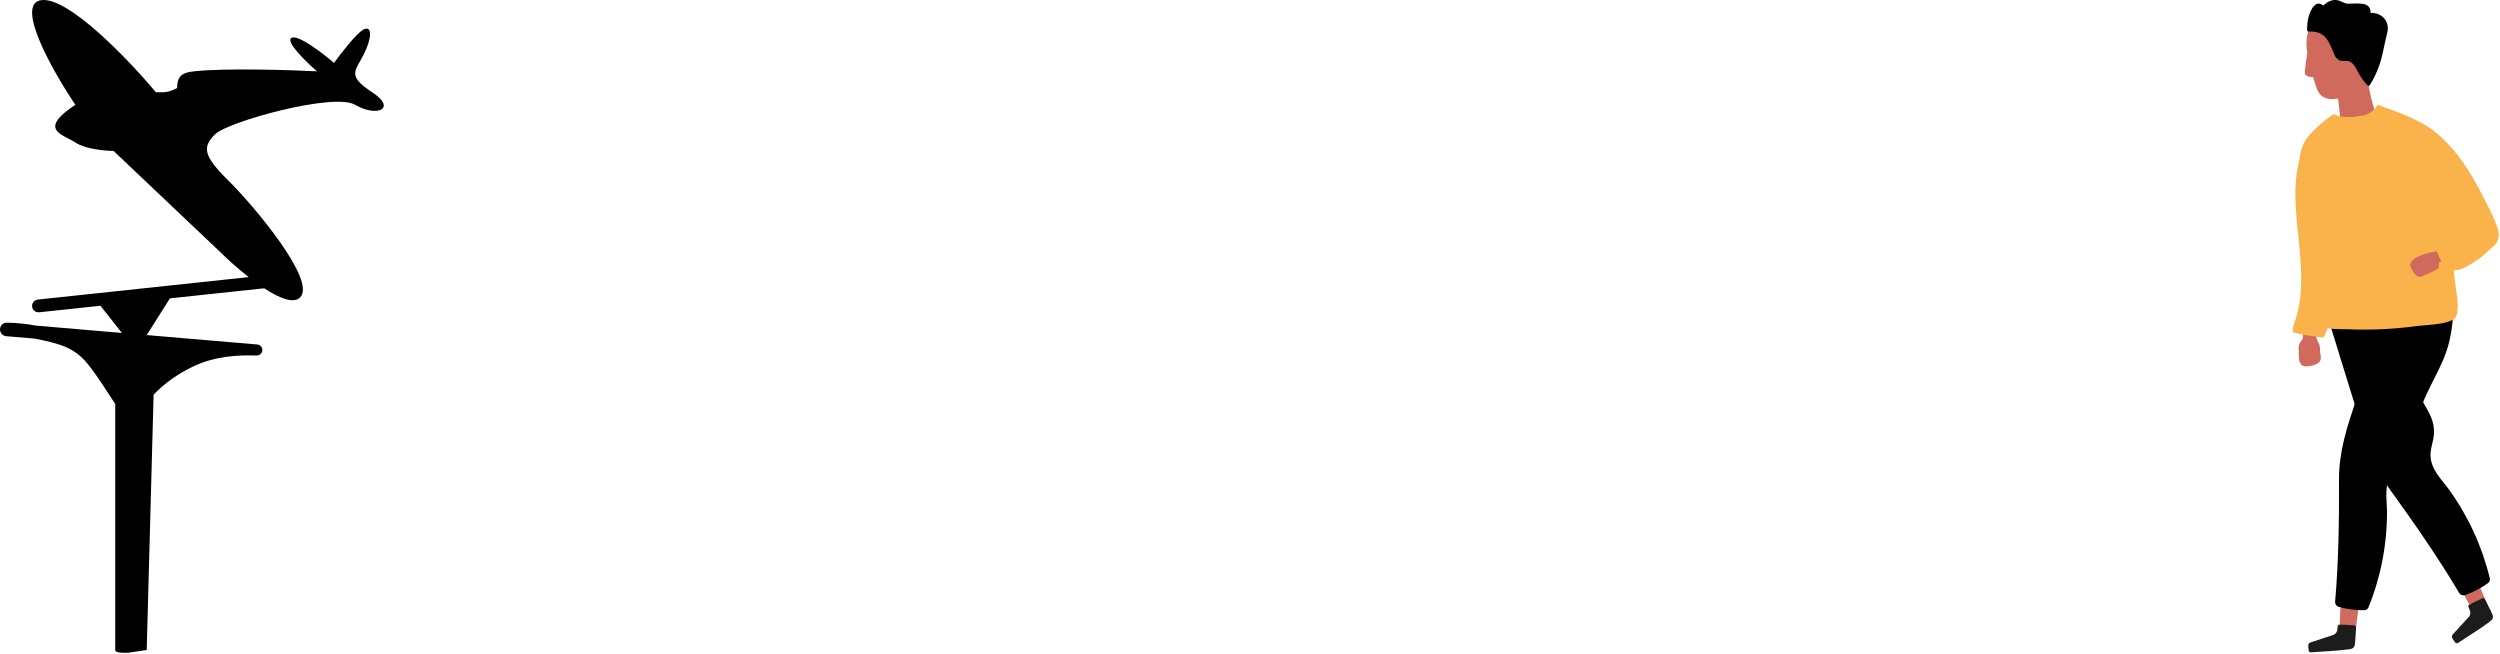 <svg width="925" height="242" viewBox="0 0 925 242" fill="none" xmlns="http://www.w3.org/2000/svg">
<path d="M870.469 42.485C870.799 41.397 872.581 41.698 872.252 42.805C865.589 65.075 864.086 88.55 867.854 111.477C868.042 112.611 866.239 112.771 866.058 111.637C862.264 88.551 863.772 64.913 870.469 42.485Z" fill="#9E4D4D"/>
<path d="M850.554 130.043C850.376 129.049 850.474 128.02 850.839 127.059C851.173 126.432 851.652 125.976 852.005 125.382C852.06 124.282 852.132 123.185 852.263 122.113C852.255 121.133 852.409 120.153 852.72 119.211C853.339 118.006 855.232 118.367 856.337 118.721C856.482 117.756 858.054 117.874 857.904 118.848L857.055 124.416C857.049 124.565 857.055 124.714 857.074 124.862C857.231 126.061 858.111 126.972 858.312 128.155C858.426 128.887 858.47 129.629 858.443 130.372C858.762 131.625 858.859 132.846 858.364 133.697C857.598 135.025 854.011 135.829 852.554 135.497C850.156 134.918 850.641 131.791 850.554 130.043Z" fill="#CF6A5C"/>
<path d="M868.134 215.96C868.134 216.587 868.134 217.207 868.134 217.828C868.287 216.494 868.45 215.159 868.625 213.825C868.629 213.733 868.651 213.643 868.691 213.559C868.73 213.476 868.785 213.401 868.853 213.339C868.922 213.276 869.002 213.228 869.089 213.197C869.176 213.165 869.269 213.151 869.362 213.155C869.454 213.159 869.545 213.181 869.63 213.22C869.714 213.258 869.789 213.313 869.852 213.381C869.915 213.449 869.964 213.528 869.995 213.615C870.027 213.701 870.042 213.793 870.038 213.885C870.071 214.712 870.078 215.546 870.098 216.374C870.113 216.303 870.134 216.234 870.159 216.167C870.159 215.973 870.212 215.773 870.232 215.58C870.232 215.45 870.267 215.322 870.334 215.211C870.402 215.099 870.498 215.008 870.614 214.947C870.729 214.886 870.859 214.857 870.99 214.864C871.121 214.871 871.247 214.913 871.356 214.986C871.356 214.532 871.403 214.085 871.429 213.652C871.49 212.511 875.512 204.105 875.464 205.253C875.148 211.143 872.438 225.266 871.847 231.19C871.598 233.658 871.322 238.581 868.484 238.935C866.265 239.209 865.868 236.32 865.794 234.265C865.512 228.388 866.211 222.151 866.715 216.253C866.789 215.019 868.107 214.806 868.134 215.96Z" fill="#CF6A5C"/>
<path d="M863.077 235.006C863.502 234.897 863.886 234.67 864.185 234.352C864.483 234.035 864.685 233.639 864.765 233.212C864.873 232.865 864.88 231.477 865.156 231.29C865.431 231.103 865.303 231.144 865.781 231.13C867.395 231.09 870.098 231.317 871.12 231.404C871.571 231.444 871.652 231.51 871.679 232.431C871.679 232.478 871.564 235.727 871.423 237.441C871.255 239.442 870.932 240.009 869.096 240.25C864.678 240.83 859.5 241.05 854.974 241.364C854.776 241.362 854.587 241.285 854.445 241.148C854.304 241.011 854.221 240.826 854.214 240.63C853.837 237.748 854.026 237.961 856.453 237.181C857.798 236.741 861.907 235.353 863.077 235.006Z" fill="#1C1C1C"/>
<path d="M908.311 209.376C908.633 209.91 908.943 210.45 909.265 210.984C908.734 209.736 908.21 208.489 907.692 207.228C907.603 207.061 907.584 206.867 907.639 206.687C907.695 206.507 907.82 206.356 907.988 206.267C908.155 206.179 908.352 206.16 908.533 206.215C908.715 206.27 908.867 206.394 908.956 206.561C909.393 207.268 909.81 207.988 910.241 208.702C910.217 208.635 910.199 208.566 910.187 208.495C910.113 208.309 910.039 208.128 909.958 207.942C909.897 207.829 909.868 207.703 909.872 207.576C909.876 207.449 909.915 207.325 909.983 207.217C910.052 207.109 910.147 207.021 910.261 206.962C910.375 206.903 910.502 206.875 910.631 206.881C910.422 206.474 910.22 206.067 910.019 205.66C909.508 204.639 908.842 195.36 909.346 196.387C911.996 201.671 916.649 215.32 919.057 220.743C920.066 223.011 922.258 227.414 919.938 229.135C918.142 230.47 916.367 228.135 915.231 226.374C912.077 221.39 909.595 215.62 907.1 210.21C906.656 209.209 907.699 208.395 908.311 209.376Z" fill="#CF6A5C"/>
<path d="M913.328 228.408C913.643 228.106 913.865 227.721 913.969 227.298C914.073 226.875 914.053 226.432 913.913 226.02C913.833 225.673 913.153 224.452 913.301 224.159C913.449 223.865 913.355 223.959 913.765 223.712C915.151 222.891 917.619 221.771 918.553 221.35C918.964 221.17 919.071 221.184 919.549 221.971C919.549 222.024 921.075 224.899 921.808 226.46C922.662 228.302 922.649 228.942 921.176 230.043C917.612 232.711 913.207 235.42 909.401 237.914C909.228 238.008 909.025 238.032 908.834 237.981C908.644 237.93 908.481 237.808 908.379 237.641C906.623 235.313 906.886 235.4 908.614 233.545C909.596 232.504 912.474 229.296 913.328 228.408Z" fill="#1C1C1C"/>
<path d="M852.795 26.668C852.956 24.324 853.257 21.992 853.697 19.684C853.596 18.87 853.502 18.069 853.441 17.295C852.829 9.957 857.711 0.851 867.126 3.54C875.869 6.035 880.132 14.1 879.231 21.898C879.52 28.916 876.669 34.574 867.429 36.115C863.246 36.782 860.247 37.389 858.014 34.34C856.965 32.913 856.487 30.271 855.828 28.536C854.457 28.436 852.728 28.383 852.795 26.668Z" fill="#CF6A5C"/>
<path d="M865.553 28.636C865.553 28.282 865.553 27.969 865.553 27.588C865.56 27.417 865.629 27.253 865.748 27.128C865.737 26.98 865.766 26.832 865.831 26.698C865.897 26.565 865.997 26.451 866.121 26.368C866.246 26.285 866.39 26.237 866.54 26.227C866.689 26.218 866.838 26.248 866.972 26.314C866.824 25.647 866.696 25.027 866.548 24.393C866.313 23.412 867.941 22.939 868.27 23.899C868.27 23.973 868.304 24.053 868.331 24.126C868.334 24.162 868.334 24.198 868.331 24.233C868.414 24.089 868.536 23.97 868.682 23.889C868.828 23.807 868.994 23.767 869.162 23.772C869.329 23.777 869.493 23.826 869.634 23.916C869.775 24.005 869.89 24.131 869.965 24.28C869.965 24.133 869.965 23.986 869.931 23.839C869.917 23.614 869.988 23.392 870.131 23.217C870.274 23.042 870.478 22.926 870.702 22.892C870.927 22.859 871.156 22.91 871.345 23.036C871.533 23.162 871.667 23.353 871.72 23.573V23.733C871.954 23.699 872.192 23.753 872.388 23.884C872.585 24.014 872.725 24.212 872.783 24.44C872.843 24.68 872.883 24.92 872.937 25.16C873.147 25.13 873.361 25.18 873.536 25.3C873.653 25.176 873.802 25.086 873.966 25.039C874.131 24.993 874.306 24.992 874.471 25.036C874.637 25.081 874.787 25.169 874.905 25.292C875.023 25.415 875.106 25.568 875.143 25.734C875.865 29.207 876.58 32.681 877.288 36.154C877.631 37.795 878.929 40.65 878.304 42.305C878.132 42.599 877.9 42.853 877.622 43.051C877.343 43.249 877.026 43.386 876.69 43.452C876.73 43.752 876.784 44.053 876.824 44.353C876.839 44.578 876.767 44.8 876.624 44.975C876.482 45.151 876.278 45.266 876.053 45.3C875.829 45.333 875.599 45.282 875.411 45.156C875.223 45.03 875.089 44.839 875.035 44.62C875.002 44.46 874.975 44.3 874.941 44.133H874.888C874.955 44.653 875.015 45.173 875.103 45.694C875.124 45.839 875.108 45.986 875.057 46.124C875.006 46.261 874.921 46.384 874.81 46.48C874.7 46.577 874.566 46.645 874.422 46.678C874.278 46.71 874.129 46.707 873.986 46.668C873.877 46.876 873.691 47.035 873.467 47.11C873.242 47.186 872.997 47.173 872.783 47.075C872.715 47.199 872.619 47.306 872.502 47.386C872.385 47.467 872.25 47.518 872.109 47.537C871.968 47.556 871.825 47.541 871.691 47.495C871.556 47.448 871.435 47.37 871.337 47.268C871.288 47.469 871.171 47.647 871.006 47.772C870.841 47.898 870.638 47.963 870.43 47.958C870.222 47.952 870.022 47.876 869.864 47.742C869.706 47.608 869.599 47.424 869.561 47.221C869.561 47.048 869.508 46.868 869.467 46.694C869.314 46.804 869.129 46.864 868.939 46.864C868.75 46.864 868.565 46.804 868.411 46.694L867.255 47.135C867.129 47.188 866.993 47.213 866.857 47.207C866.721 47.201 866.587 47.164 866.467 47.1C866.347 47.036 866.243 46.946 866.163 46.836C866.082 46.727 866.028 46.601 866.004 46.468C865.753 40.586 864.997 34.737 863.744 28.983C863.569 27.889 865.23 27.608 865.553 28.636Z" fill="#CF6A5C"/>
<path d="M864.007 222.497C865.298 207.481 865.493 192.551 865.433 177.501C865.393 166.981 868.378 158.081 871.68 148.208C875.715 136.114 879.696 123.986 883.785 111.918C886.986 102.531 893.476 102.691 902.904 102.231C902.608 100.777 902.232 99.323 901.855 97.888C901.223 95.68 904.606 94.406 905.218 96.621C908.029 106.507 908.58 116.681 906.146 126.707C903.422 137.915 895.278 146.587 894.189 158.061C893.785 162.338 893.449 165.847 890.672 169.309C889.058 171.31 886.637 172.704 885.15 174.812C882.003 179.242 883.133 184.372 883.193 189.195C883.24 201.379 880.906 213.456 876.321 224.759C876.191 225.045 875.986 225.291 875.727 225.471C875.467 225.651 875.163 225.757 874.848 225.779C871.668 225.814 868.498 225.406 865.433 224.565C864.978 224.459 864.58 224.187 864.317 223.805C864.053 223.422 863.943 222.956 864.007 222.497Z" fill="black"/>
<path d="M909.81 219.242C902.097 206.26 893.543 193.972 884.706 181.73C878.539 173.185 875.775 164.212 872.702 154.265C868.936 142.077 865.096 129.916 861.404 117.708C858.539 108.215 863.919 104.626 871.337 98.829C870.247 97.815 869.118 96.827 867.974 95.894C866.172 94.453 868.183 91.471 869.992 92.918C878.062 99.369 884.444 107.341 888.311 116.934C892.628 127.608 891.054 139.382 896.871 149.375C899.037 153.091 900.812 156.147 900.57 160.563C900.429 163.131 899.272 165.646 899.286 168.221C899.286 173.652 903.226 177.167 906.085 181.076C913.235 190.982 918.381 202.169 921.236 214.018C921.297 214.326 921.274 214.644 921.169 214.94C921.064 215.236 920.88 215.498 920.637 215.699C918.061 217.552 915.236 219.039 912.245 220.116C911.804 220.31 911.304 220.327 910.85 220.164C910.397 220.001 910.024 219.671 909.81 219.242Z" fill="black"/>
<path d="M850.933 60.891C850.375 53.993 853.845 50.03 859.003 45.547C860.412 44.334 861.904 43.22 863.469 42.212C864.295 42.626 865.176 42.925 866.085 43.099C867.286 43.302 868.506 43.376 869.723 43.319C870.994 43.319 872.231 42.999 873.489 42.866C874.786 42.739 876.032 42.3 877.119 41.586C878.205 40.872 879.099 39.905 879.723 38.77C887.941 41.812 895.863 44.193 902.534 50.11C909.205 56.028 913.966 63.499 917.961 71.258C920.12 75.454 922.581 79.857 924.067 84.326C924.834 86.648 924.74 88.956 922.931 90.811C921.007 92.812 917.974 93.479 915.318 93.946C912.646 94.385 909.952 94.676 907.248 94.82C907.598 97.575 907.921 100.33 908.19 103.092C908.56 106.961 909.925 112.272 909.057 116.094C908.994 116.67 908.76 117.215 908.386 117.66C908.011 118.105 907.513 118.431 906.952 118.596C903.395 120.177 897.974 120.157 894.114 120.65C885.546 121.807 876.889 122.195 868.25 121.811C865.796 121.684 861.115 122.171 859.145 120.404C857.517 118.949 857.8 115.647 857.591 113.732C855.379 96.201 852.366 78.543 850.933 60.891Z" fill="#F9B34A"/>
<path d="M853.704 9.597C853.516 6.722 855.97 -1.077 859.582 2.039C860.967 0.804 862.567 -0.21 864.544 0.037C866.34 0.244 867.127 1.371 868.875 1.371C872.352 1.371 877.181 0.424 877.127 4.774C881.202 4.607 884.37 7.856 883.267 12.185C881.626 18.63 881.572 22.245 878.559 28.429C878.371 28.81 876.77 31.765 876.454 31.845C876.004 31.985 874 29.223 873.092 27.796C872.117 26.215 871.424 23.913 869.581 22.852C868.189 22.058 866.777 22.979 865.587 22.305C864.692 21.853 864.01 21.073 863.684 20.131C861.74 15.654 860.651 11.325 854.154 11.665C853.267 11.665 853.724 9.81 853.704 9.597Z" fill="black"/>
<path d="M850.717 91.037C851.622 100.093 852.178 109.529 849.312 118.322C848.848 119.742 847.681 122.73 848.809 123.083C851.116 123.802 856.854 124.586 859.079 124.885C859.277 124.892 859.472 124.837 859.637 124.729C859.802 124.62 859.929 124.463 860 124.28C869.98 103.548 873.028 72.625 853.994 55.639C853.872 55.528 853.722 55.452 853.56 55.419C853.398 55.386 853.229 55.398 853.073 55.452L851.699 55.639C848.007 67.712 849.264 76.431 850.717 91.037Z" fill="#F9B34A"/>
<path d="M895.075 102.431C893.636 102.304 892.553 100.089 892.022 99.009C890.193 95.326 899.5 93.218 900.28 93.285L900.508 93.212C902.405 92.605 903.871 92.344 905.619 91.284C905.732 91.21 905.86 91.162 905.994 91.143C906.128 91.124 906.264 91.136 906.393 91.176C906.522 91.216 906.64 91.284 906.739 91.376C906.838 91.467 906.915 91.579 906.964 91.704C907.307 93.118 908.047 93.612 907.039 94.793C906.03 95.973 903.958 96.36 902.412 96.994C902.365 97.348 902.506 98.815 902.304 99.089C901.733 99.883 896.205 102.531 895.075 102.431Z" fill="#CF6A5C"/>
<path d="M912.487 98.676C911.142 99.517 909.591 99.979 908.002 100.011C907.496 100.064 906.985 100.034 906.489 99.924C904.424 99.383 903.079 96.275 902.232 94.547C901.142 92.299 900.698 91.045 902.386 89.137C903.341 88.063 904.35 87.022 905.399 86.001C905.395 85.878 905.424 85.755 905.483 85.646C905.542 85.537 905.629 85.446 905.735 85.381C905.998 85.221 906.273 85.067 906.549 84.921C909.347 82.252 912.299 79.737 914.982 77.062C915.796 76.255 917.208 77.369 916.388 78.189C914.711 79.857 913.021 81.516 911.317 83.166C915.164 82.306 919.387 82.599 922.393 85.007C927.006 88.69 917.928 95.561 914.955 97.275L913.987 97.816C913.544 98.173 913.053 98.467 912.528 98.69L912.487 98.676ZM920.658 87.589C919.804 83.26 913.039 84.254 908.923 85.828C911.014 85.968 913.57 85.554 915.184 85.481C915.359 85.476 915.532 85.518 915.684 85.603C915.836 85.689 915.962 85.814 916.047 85.966C916.132 86.117 916.174 86.289 916.168 86.462C916.161 86.635 916.107 86.804 916.011 86.949H916.099C916.325 86.942 916.546 87.02 916.718 87.166C916.889 87.313 917 87.518 917.027 87.742C917.054 87.965 916.995 88.19 916.864 88.373C916.732 88.556 916.535 88.683 916.314 88.73C915.466 88.877 914.626 88.997 913.778 89.097C915.123 89.097 916.468 89.163 917.813 89.297C918.298 89.297 918.782 89.33 919.273 89.364C919.424 89.37 919.568 89.426 919.683 89.524H919.905C920.104 89.545 920.29 89.635 920.429 89.777C920.714 89.077 920.793 88.312 920.658 87.569V87.589Z" fill="#F9B34A"/>
<path fill-rule="evenodd" clip-rule="evenodd" d="M27.884 38.783C19.517 26.388 5.294 1.287 15.334 0.047C25.374 -1.192 47.755 22.256 57.691 34.135C58.039 34.135 58.363 34.138 58.668 34.141C61.105 34.163 62.335 34.174 65.535 32.586C65.535 27.937 67.586 26.851 71.81 26.388C83.105 25.148 106.846 25.871 117.304 26.388C113.121 22.772 105.382 15.232 107.892 13.992C110.402 12.753 119.396 19.674 123.579 23.289C126.194 19.674 132.051 12.133 134.561 10.893C137.698 9.344 137.698 13.992 134.561 20.19C134.095 21.11 133.63 21.927 133.205 22.672C130.769 26.95 129.682 28.857 137.698 34.135C147.111 40.333 139.267 43.432 131.423 38.783C123.579 34.135 84.36 44.981 79.654 49.629C74.947 54.278 74.947 57.377 84.36 66.673C93.773 75.97 117.304 103.86 111.029 110.057C108.6 112.457 103.378 110.357 97.746 106.672L62.873 110.388L54.284 123.974L95.208 127.464C96.022 127.533 96.688 128.074 96.951 128.798L97.05 128.807L96.952 128.802C97.039 129.043 97.082 129.304 97.071 129.576C97.024 130.709 96.059 131.583 94.924 131.544C88.112 131.306 79.502 131.735 71.391 135.633C66.085 138.183 61.026 141.622 56.831 146.03L54.284 240.5L47.5 241.5C47.5 241.5 42.636 241.867 42.636 240.5V149.477C41.787 148.193 40.975 146.945 40.188 145.736L40.187 145.733C39.868 145.244 39.554 144.761 39.243 144.285C36.785 140.519 34.553 137.185 32.149 134.296C27.402 128.591 21.986 127.098 12.889 125.29L2.31 124.388C0.983 124.275 -0.027 123.152 0.001 121.823C0.01 121.361 0.144 120.929 0.369 120.562L0.052 120.535C0.163 120.535 0.275 120.535 0.386 120.535C0.833 119.826 1.625 119.361 2.525 119.385C6.545 119.49 10.077 119.856 13.22 120.472L45.109 123.191L37.157 113.128L14.485 115.544C13.185 115.682 12.02 114.742 11.881 113.445C11.743 112.147 12.683 110.982 13.983 110.844L92.017 102.528C87.901 99.301 83.994 95.751 81.222 93.014L42.003 55.827C38.865 55.827 31.649 55.207 27.884 52.728C27.1 52.212 26.185 51.738 25.27 51.265C20.694 48.898 16.118 46.531 27.884 38.783Z" fill="black"/>
</svg>
